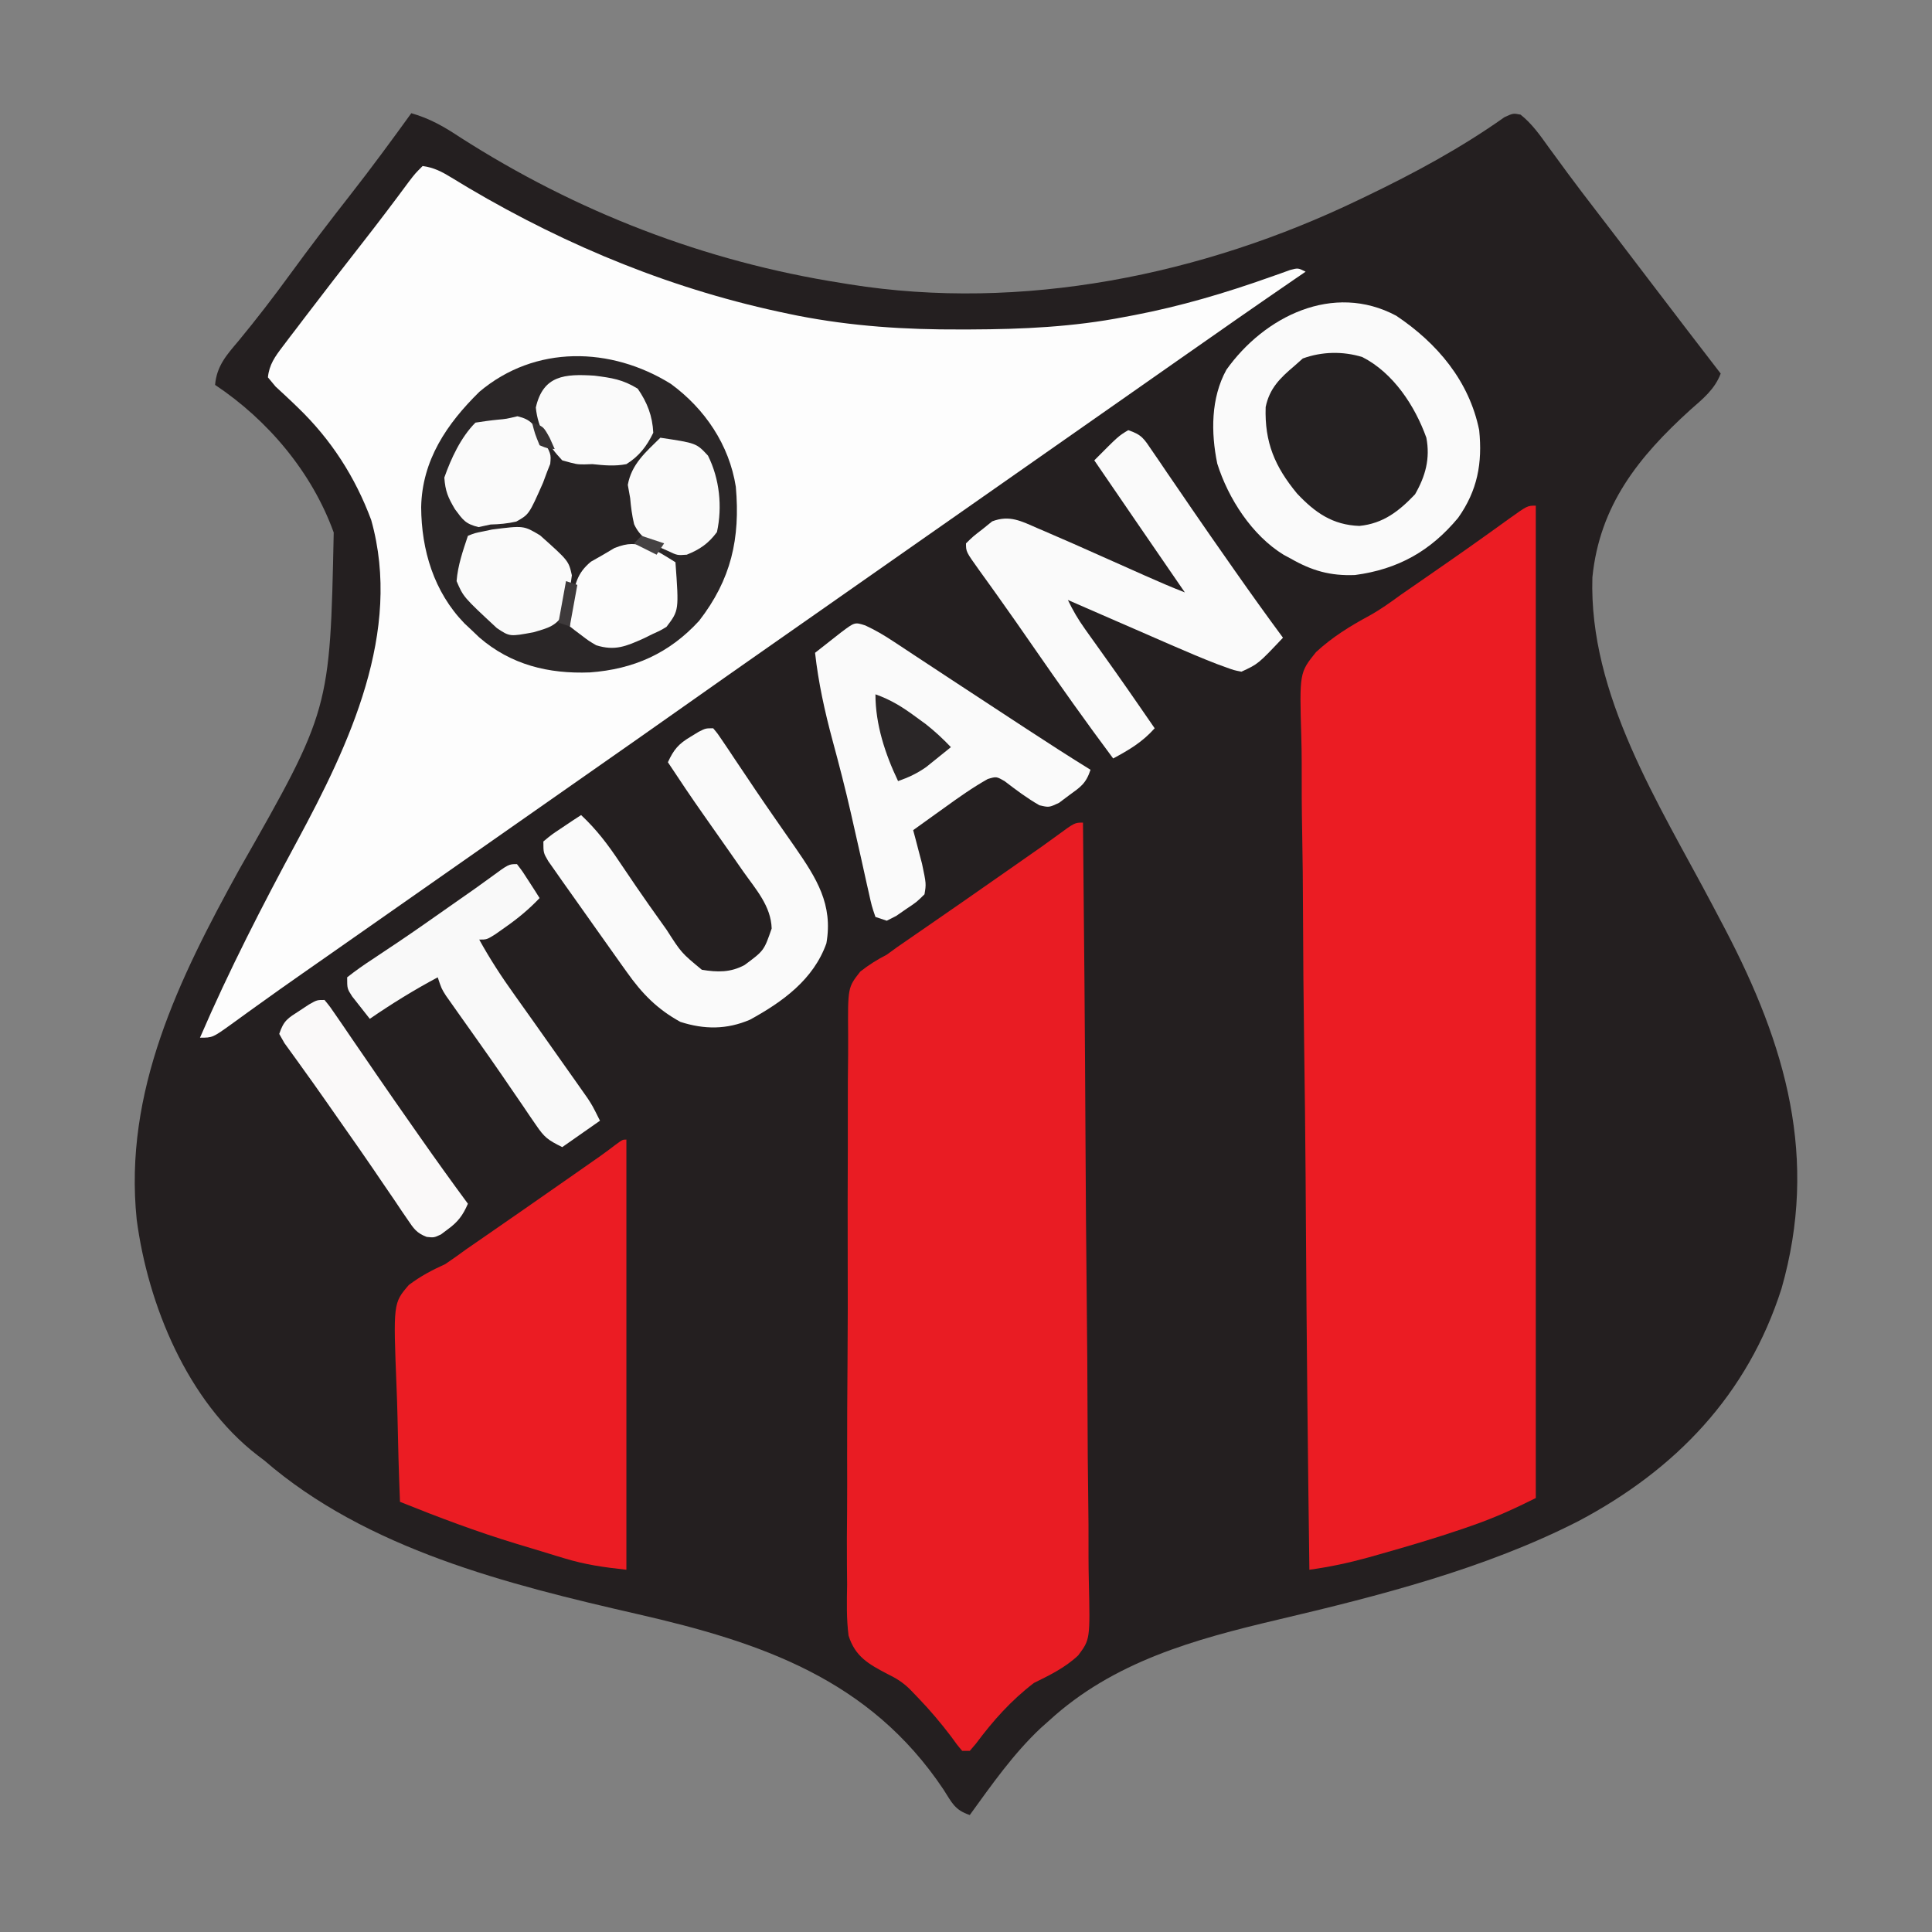 <?xml version="1.0" encoding="UTF-8"?>
<svg version="1.1" xmlns="http://www.w3.org/2000/svg" width="512" height="512">
<rect width="100%" height="100%" fill="#808080" stroke="none"/>
<path d="M0 0 C4.837 1.373 8.665 3.556 12.812 6.312 C43.687 26.121 77.777 39.325 114 45 C114.712 45.117 115.423 45.234 116.156 45.355 C161.847 52.635 209.696 42.894 251 23 C252.035 22.505 252.035 22.505 253.092 22 C265.808 15.887 278.164 9.222 289.695 1.055 C292 0 292 0 293.965 0.379 C297.051 2.837 299.147 5.872 301.438 9.062 C302.513 10.529 303.59 11.995 304.668 13.461 C305.22 14.216 305.772 14.971 306.341 15.749 C308.931 19.264 311.589 22.726 314.25 26.188 C315.335 27.603 316.419 29.018 317.504 30.434 C318.065 31.166 318.626 31.898 319.204 32.652 C322.539 37.012 325.862 41.382 329.188 45.75 C335.102 53.518 341.035 61.271 347 69 C345.408 73.224 342.233 75.722 338.938 78.625 C325.258 91.05 314.929 103.878 313 123 C312.03 154.178 330.642 183.028 344.695 209.629 C345.464 211.086 346.232 212.543 347 214 C347.533 215.011 347.533 215.011 348.077 216.042 C364.342 247.084 372.973 276.967 363.125 311.473 C354.145 339.629 335.07 359.487 309.284 373.118 C284.524 385.76 256.514 392.904 229.562 399.25 C207.552 404.449 186.089 410.32 169 426 C168.281 426.639 167.561 427.279 166.82 427.938 C159.534 434.783 153.847 442.937 148 451 C143.968 449.656 143.29 447.736 141 444.188 C121.456 415.003 92.761 405.258 59.935 397.75 C25.606 389.891 -11.816 380.57 -39 357 C-39.878 356.337 -39.878 356.337 -40.773 355.66 C-59.357 341.308 -69.791 315.773 -72.773 293.206 C-76.266 259.274 -61.568 229.354 -45.596 200.418 C-21.54 158.176 -21.54 158.176 -20.562 111.125 C-26.315 95.207 -37.927 81.382 -52 72 C-51.578 66.997 -48.939 64.055 -45.812 60.375 C-41.055 54.61 -36.523 48.731 -32.125 42.688 C-26.902 35.529 -21.539 28.501 -16.07 21.529 C-10.55 14.47 -5.248 7.262 0 0 Z " fill="#241F20" transform="translate(109,30)"/>
<path d="M0 0 C2.957 0.382 5.154 1.534 7.668 3.082 C8.741 3.729 8.741 3.729 9.835 4.389 C10.612 4.859 11.388 5.329 12.188 5.812 C38.712 21.468 66.958 32.99 97.125 39.188 C97.875 39.343 98.626 39.498 99.399 39.657 C113.811 42.47 127.917 43.376 142.562 43.312 C143.879 43.31 143.879 43.31 145.221 43.307 C159.007 43.259 172.435 42.64 186 40 C186.886 39.834 187.773 39.667 188.686 39.496 C200.934 37.139 212.658 33.675 224.41 29.503 C225.373 29.164 226.336 28.826 227.328 28.477 C228.611 28.014 228.611 28.014 229.919 27.542 C232 27 232 27 234 28 C233.077 28.632 232.154 29.263 231.203 29.914 C220.945 36.945 210.746 44.06 200.564 51.202 C196.378 54.137 192.189 57.068 188 60 C186.333 61.167 184.667 62.333 183 63.5 C113 112.5 113 112.5 110.499 114.25 C108.835 115.415 107.171 116.581 105.507 117.746 C101.303 120.688 97.099 123.63 92.895 126.57 C85.086 132.032 77.282 137.5 69.5 143 C60.869 149.101 52.21 155.161 43.548 161.218 C39.365 164.144 35.182 167.072 31 170 C29.333 171.167 27.667 172.333 26 173.5 C25.175 174.077 24.35 174.655 23.5 175.25 C-4 194.5 -4 194.5 -6.501 196.25 C-8.165 197.415 -9.829 198.581 -11.493 199.746 C-15.697 202.688 -19.901 205.63 -24.105 208.57 C-24.947 209.159 -25.789 209.748 -26.656 210.355 C-28.328 211.524 -30.001 212.692 -31.674 213.86 C-35.779 216.728 -39.868 219.617 -43.93 222.547 C-45.101 223.388 -45.101 223.388 -46.296 224.246 C-47.772 225.306 -49.243 226.373 -50.71 227.446 C-55.665 231 -55.665 231 -59 231 C-51.299 213.133 -42.439 195.907 -33.195 178.793 C-19.435 153.263 -5.308 123.464 -13.625 93.812 C-17.871 82.41 -24.228 72.524 -32.992 64.07 C-33.5 63.579 -34.009 63.088 -34.532 62.582 C-35.997 61.187 -37.485 59.816 -38.973 58.445 C-39.642 57.638 -40.311 56.831 -41 56 C-40.657 52.636 -39.126 50.514 -37.113 47.867 C-36.511 47.07 -35.91 46.273 -35.29 45.451 C-34.637 44.601 -33.985 43.751 -33.312 42.875 C-32.642 41.991 -31.972 41.108 -31.281 40.197 C-26.197 33.514 -21.05 26.88 -15.877 20.265 C-11.731 14.962 -7.672 9.602 -3.672 4.188 C-2 2 -2 2 0 0 Z " fill="#FDFDFD" transform="translate(112,44)"/>
<path d="M0 0 C0 86.79 0 173.58 0 263 C-5.748 265.874 -10.952 268.243 -16.938 270.312 C-17.781 270.606 -18.625 270.899 -19.495 271.202 C-26.702 273.656 -33.985 275.81 -41.312 277.875 C-42.368 278.173 -43.423 278.471 -44.51 278.779 C-49.68 280.204 -54.68 281.265 -60 282 C-60.411 251.52 -60.729 221.04 -60.919 190.558 C-60.942 186.955 -60.965 183.351 -60.989 179.748 C-60.993 179.03 -60.998 178.313 -61.003 177.574 C-61.081 165.978 -61.223 154.383 -61.389 142.788 C-61.557 130.879 -61.657 118.97 -61.694 107.06 C-61.716 100.374 -61.772 93.692 -61.903 87.007 C-62.026 80.708 -62.063 74.413 -62.036 68.113 C-62.041 65.808 -62.076 63.502 -62.146 61.197 C-62.629 44.263 -62.629 44.263 -58.235 38.81 C-53.976 34.87 -49.245 31.935 -44.155 29.19 C-41.195 27.556 -38.538 25.644 -35.809 23.652 C-34.019 22.412 -32.229 21.174 -30.438 19.938 C-24.88 16.093 -19.326 12.246 -13.828 8.316 C-13.04 7.754 -12.252 7.191 -11.44 6.612 C-9.974 5.563 -8.511 4.51 -7.051 3.453 C-2.22 0 -2.22 0 0 0 Z " fill="#EB1C23" transform="translate(407,134)"/>
<path d="M0 0 C0.304 28.398 0.533 56.796 0.674 85.196 C0.741 98.383 0.832 111.568 0.981 124.754 C1.11 136.248 1.194 147.741 1.223 159.235 C1.24 165.321 1.28 171.405 1.374 177.491 C1.463 183.221 1.49 188.949 1.47 194.68 C1.474 196.781 1.5 198.882 1.55 200.982 C1.899 216.458 1.899 216.458 -1.269 220.699 C-4.742 223.963 -8.742 225.898 -13 228 C-19.073 232.65 -23.808 237.973 -28.371 244.094 C-29.177 245.037 -29.177 245.037 -30 246 C-30.66 246 -31.32 246 -32 246 C-33.375 244.383 -33.375 244.383 -35 242.125 C-37.729 238.541 -40.562 235.184 -43.688 231.938 C-44.413 231.183 -45.139 230.429 -45.887 229.652 C-47.803 227.791 -49.442 226.783 -51.876 225.59 C-56.872 222.971 -60.363 221.01 -62.12 215.465 C-62.699 210.97 -62.589 206.476 -62.505 201.955 C-62.516 200.221 -62.533 198.487 -62.554 196.754 C-62.596 192.061 -62.563 187.371 -62.513 182.678 C-62.471 177.76 -62.491 172.843 -62.502 167.926 C-62.51 159.669 -62.469 151.414 -62.4 143.158 C-62.32 133.62 -62.315 124.085 -62.35 114.546 C-62.382 105.36 -62.364 96.175 -62.321 86.989 C-62.304 83.084 -62.304 79.18 -62.318 75.275 C-62.333 70.675 -62.302 66.078 -62.237 61.478 C-62.221 59.793 -62.219 58.108 -62.234 56.422 C-62.333 43.695 -62.333 43.695 -59.015 39.477 C-56.749 37.688 -54.559 36.321 -52 35 C-51.071 34.326 -50.142 33.653 -49.184 32.959 C-48.395 32.414 -47.606 31.87 -46.793 31.309 C-45.886 30.681 -44.979 30.053 -44.045 29.406 C-43.102 28.756 -42.159 28.107 -41.188 27.438 C-39.16 26.034 -37.133 24.63 -35.105 23.227 C-33.583 22.173 -33.583 22.173 -32.029 21.099 C-27.342 17.851 -22.67 14.583 -18 11.312 C-17.195 10.749 -16.389 10.186 -15.559 9.605 C-14.797 9.072 -14.035 8.538 -13.25 7.988 C-12.532 7.486 -11.814 6.984 -11.074 6.467 C-9.693 5.49 -8.32 4.5 -6.957 3.498 C-2.197 0 -2.197 0 0 0 Z " fill="#E91C23" transform="translate(287,218)"/>
<path d="M0 0 C9.009 6.584 15.479 16.157 17.223 27.273 C18.435 40.999 15.986 51.841 7.5 62.793 C-0.452 71.455 -9.852 75.616 -21.43 76.469 C-32.401 76.901 -42.377 74.46 -50.785 67.176 C-51.443 66.548 -52.1 65.92 -52.777 65.273 C-53.733 64.378 -53.733 64.378 -54.707 63.465 C-62.795 55.117 -66.1 44.05 -66.165 32.676 C-65.916 20.203 -59.36 10.573 -50.715 2.086 C-35.964 -10.358 -15.891 -9.879 0 0 Z " fill="#2A2627" transform="translate(177.777,101.727)"/>
<path d="M0 0 C0 37.62 0 75.24 0 114 C-6.135 113.318 -10.749 112.689 -16.465 110.961 C-17.48 110.655 -17.48 110.655 -18.516 110.343 C-19.942 109.911 -21.366 109.476 -22.789 109.037 C-24.899 108.387 -27.012 107.753 -29.127 107.121 C-39.633 103.939 -49.818 100.095 -60 96 C-60.305 88.475 -60.515 80.952 -60.659 73.423 C-60.719 70.865 -60.801 68.307 -60.905 65.75 C-61.794 43.351 -61.794 43.351 -57.662 38.539 C-54.55 36.19 -51.544 34.61 -48 33 C-46.141 31.742 -44.306 30.446 -42.5 29.113 C-40.668 27.844 -38.835 26.577 -37 25.312 C-35.004 23.93 -33.008 22.547 -31.012 21.164 C-30.016 20.475 -29.02 19.785 -27.994 19.075 C-23.258 15.792 -18.534 12.491 -13.812 9.188 C-12.982 8.607 -12.151 8.027 -11.295 7.429 C-10.523 6.889 -9.752 6.349 -8.957 5.793 C-8.286 5.324 -7.616 4.855 -6.925 4.372 C-5.536 3.382 -4.169 2.363 -2.815 1.325 C-1 0 -1 0 0 0 Z " fill="#EB1C23" transform="translate(166,302)"/>
<path d="M0 0 C10.88 7.282 19.336 17.305 21.984 30.328 C22.874 39.061 21.533 46.321 16.406 53.555 C9.11 62.33 0.52 67.191 -10.918 68.715 C-17.472 68.981 -22.36 67.577 -28.016 64.328 C-28.609 64.012 -29.202 63.696 -29.812 63.371 C-38.224 58.22 -44.516 48.446 -47.43 39.184 C-49.12 30.947 -49.141 21.846 -45.016 14.328 C-34.979 0.215 -16.718 -8.925 0 0 Z " fill="#FAFAFA" transform="translate(370.016,83.672)"/>
<path d="M0 0 C3.644 1.215 4.174 2.3 6.301 5.426 C7.262 6.824 7.262 6.824 8.242 8.251 C9.267 9.766 9.267 9.766 10.312 11.312 C11.756 13.418 13.2 15.524 14.645 17.629 C15.372 18.695 16.1 19.761 16.85 20.86 C20.035 25.512 23.264 30.133 26.5 34.75 C27.074 35.571 27.648 36.391 28.24 37.237 C32.425 43.208 36.668 49.134 41 55 C34.432 61.955 34.432 61.955 30 64 C28.029 63.624 28.029 63.624 25.858 62.831 C25.062 62.542 24.266 62.253 23.446 61.955 C19.602 60.454 15.807 58.864 12.027 57.207 C11.219 56.856 10.41 56.505 9.577 56.144 C7.029 55.037 4.483 53.925 1.938 52.812 C0.196 52.055 -1.545 51.298 -3.287 50.541 C-7.526 48.698 -11.764 46.85 -16 45 C-14.697 47.736 -13.258 50.188 -11.496 52.652 C-10.762 53.685 -10.762 53.685 -10.013 54.739 C-9.493 55.464 -8.973 56.19 -8.438 56.938 C-7.358 58.455 -6.278 59.974 -5.199 61.492 C-4.662 62.247 -4.125 63.002 -3.572 63.78 C-1.274 67.025 0.992 70.291 3.25 73.562 C3.977 74.616 4.704 75.669 5.453 76.754 C5.964 77.495 6.474 78.236 7 79 C3.723 82.67 0.285 84.693 -4 87 C-11.192 77.354 -18.142 67.555 -24.988 57.661 C-28.196 53.026 -31.414 48.402 -34.691 43.816 C-35.253 43.03 -35.814 42.243 -36.393 41.433 C-37.44 39.97 -38.491 38.509 -39.547 37.051 C-43 32.22 -43 32.22 -43 30 C-41.129 28.168 -41.129 28.168 -38.562 26.188 C-37.739 25.521 -36.915 24.855 -36.066 24.168 C-31.428 22.401 -28.328 24.122 -24 26 C-23.398 26.257 -22.796 26.514 -22.175 26.778 C-17.009 28.985 -11.878 31.269 -6.75 33.562 C-4.437 34.593 -2.124 35.622 0.19 36.65 C1.621 37.286 3.051 37.924 4.481 38.563 C7.961 40.116 11.45 41.616 15 43 C14.357 42.065 13.714 41.131 13.051 40.168 C5.682 29.458 -1.663 18.732 -9 8 C-2.606 1.563 -2.606 1.563 0 0 Z " fill="#FAFAFA" transform="translate(299,114)"/>
<path d="M0 0 C2.592 1.209 4.883 2.546 7.268 4.121 C8.157 4.705 9.046 5.288 9.961 5.889 C11.391 6.838 11.391 6.838 12.85 7.805 C14.908 9.158 16.965 10.511 19.022 11.864 C20.101 12.575 21.179 13.286 22.29 14.019 C27.485 17.446 32.694 20.851 37.903 24.257 C39.563 25.343 41.222 26.43 42.88 27.518 C48.437 31.157 54.014 34.749 59.663 38.242 C58.429 41.943 57.035 42.787 53.913 45.055 C53.052 45.701 52.191 46.347 51.303 47.012 C48.663 48.242 48.663 48.242 46.116 47.645 C42.848 45.777 39.926 43.578 36.944 41.289 C34.729 40.002 34.729 40.002 32.432 40.688 C28.367 42.97 24.626 45.639 20.85 48.367 C20.062 48.931 19.274 49.494 18.462 50.074 C16.525 51.459 14.593 52.849 12.663 54.242 C12.879 55.051 13.096 55.859 13.319 56.692 C13.598 57.76 13.876 58.829 14.163 59.93 C14.441 60.986 14.72 62.041 15.007 63.129 C16.13 68.46 16.13 68.46 15.663 71.242 C13.581 73.297 13.581 73.297 10.85 75.117 C9.957 75.734 9.064 76.35 8.143 76.985 C7.325 77.4 6.506 77.815 5.663 78.242 C4.178 77.747 4.178 77.747 2.663 77.242 C1.683 74.373 1.683 74.373 0.831 70.516 C0.674 69.825 0.516 69.133 0.354 68.421 C-0.159 66.156 -0.654 63.887 -1.15 61.617 C-1.851 58.495 -2.561 55.375 -3.271 52.254 C-3.446 51.479 -3.621 50.703 -3.801 49.904 C-5.284 43.37 -6.959 36.897 -8.712 30.43 C-10.78 22.736 -12.454 15.176 -13.337 7.242 C-11.88 6.094 -10.422 4.949 -8.962 3.805 C-7.744 2.848 -7.744 2.848 -6.501 1.871 C-2.807 -0.91 -2.807 -0.91 0 0 Z " fill="#FAFAFA" transform="translate(229.337,165.758)"/>
<path d="M0 0 C1.214 1.443 1.214 1.443 2.582 3.488 C3.096 4.248 3.61 5.009 4.139 5.792 C4.967 7.04 4.967 7.04 5.812 8.312 C6.984 10.055 8.156 11.797 9.328 13.539 C10.234 14.891 10.234 14.891 11.158 16.271 C12.954 18.932 14.776 21.575 16.609 24.211 C17.188 25.046 17.767 25.881 18.364 26.741 C19.468 28.331 20.574 29.918 21.685 31.503 C27.369 39.736 31.818 46.67 30 57 C26.584 66.588 18.424 72.48 9.762 77.227 C3.568 79.883 -2.386 79.842 -8.688 77.812 C-14.811 74.462 -18.885 70.282 -22.875 64.625 C-23.323 64 -23.772 63.375 -24.234 62.731 C-25.247 61.313 -26.255 59.892 -27.259 58.468 C-28.523 56.676 -29.792 54.888 -31.065 53.103 C-33.281 49.991 -35.486 46.872 -37.688 43.75 C-38.407 42.738 -39.127 41.725 -39.869 40.682 C-40.535 39.73 -41.201 38.778 -41.887 37.797 C-42.487 36.944 -43.087 36.092 -43.706 35.214 C-45 33 -45 33 -45 30 C-42.812 28.176 -42.812 28.176 -40 26.312 C-39.072 25.69 -38.144 25.067 -37.188 24.426 C-36.466 23.955 -35.744 23.485 -35 23 C-30.941 26.796 -27.886 30.821 -24.812 35.438 C-23.85 36.86 -22.886 38.282 -21.922 39.703 C-21.438 40.418 -20.954 41.133 -20.455 41.869 C-18.2 45.172 -15.888 48.434 -13.562 51.688 C-12.962 52.532 -12.962 52.532 -12.349 53.394 C-8.429 59.517 -8.429 59.517 -3 64 C1.113 64.674 4.617 64.752 8.336 62.73 C13.467 58.93 13.467 58.93 15.5 53.062 C15.331 47.124 11.297 42.669 8 38 C6.876 36.387 5.752 34.774 4.629 33.16 C2.231 29.721 -0.18 26.292 -2.598 22.867 C-5.813 18.298 -8.926 13.665 -12 9 C-10.442 5.634 -9.213 4.163 -6 2.25 C-4.948 1.608 -4.948 1.608 -3.875 0.953 C-2 0 -2 0 0 0 Z " fill="#FAFAFA" transform="translate(189,193)"/>
<path d="M0 0 C1.508 1.969 1.508 1.969 3.125 4.5 C3.664 5.335 4.203 6.171 4.758 7.031 C5.168 7.681 5.578 8.331 6 9 C3.17 11.975 0.239 14.4 -3.125 16.75 C-4.428 17.67 -4.428 17.67 -5.758 18.609 C-8 20 -8 20 -10 20 C-7.166 25.143 -4.048 29.921 -0.625 34.688 C0.433 36.174 1.49 37.661 2.547 39.148 C3.103 39.929 3.659 40.71 4.232 41.515 C7.378 45.937 10.504 50.373 13.625 54.812 C14.229 55.666 14.833 56.52 15.455 57.399 C16.019 58.202 16.583 59.005 17.164 59.832 C17.664 60.541 18.163 61.25 18.678 61.98 C20 64 20 64 22 68 C18.7 70.31 15.4 72.62 12 75 C8.142 73.071 7.308 72.466 5.039 69.133 C4.491 68.339 3.944 67.545 3.38 66.726 C2.801 65.868 2.222 65.009 1.625 64.125 C0.385 62.316 -0.856 60.508 -2.098 58.699 C-2.736 57.764 -3.374 56.828 -4.032 55.865 C-5.997 53.004 -7.991 50.165 -9.996 47.332 C-10.636 46.428 -11.275 45.523 -11.934 44.591 C-13.169 42.847 -14.405 41.104 -15.644 39.362 C-16.201 38.571 -16.758 37.78 -17.332 36.965 C-17.824 36.27 -18.316 35.575 -18.823 34.859 C-20 33 -20 33 -21 30 C-27.244 33.336 -33.168 36.988 -39 41 C-40.009 39.736 -41.007 38.464 -42 37.188 C-42.557 36.48 -43.114 35.772 -43.688 35.043 C-45 33 -45 33 -45 30 C-42.787 28.254 -40.607 26.718 -38.25 25.188 C-36.787 24.211 -35.325 23.233 -33.863 22.254 C-33.079 21.732 -32.295 21.21 -31.487 20.672 C-27.094 17.718 -22.769 14.668 -18.438 11.625 C-17.606 11.043 -16.774 10.46 -15.917 9.86 C-15.118 9.3 -14.319 8.741 -13.496 8.164 C-12.734 7.631 -11.972 7.097 -11.187 6.548 C-9.758 5.536 -8.337 4.513 -6.926 3.476 C-2.196 0 -2.196 0 0 0 Z " fill="#F9F9F9" transform="translate(137,229)"/>
<path d="M0 0 C8.218 4.183 13.94 12.918 16.977 21.379 C18.023 26.911 16.754 31.54 13.977 36.379 C9.688 40.885 5.519 44.125 -0.773 44.754 C-7.863 44.504 -12.502 41.245 -17.273 36.191 C-23.163 29.072 -25.92 22.614 -25.609 13.254 C-24.603 8.316 -21.781 5.549 -18.023 2.379 C-17.281 1.719 -16.538 1.059 -15.773 0.379 C-10.72 -1.459 -5.161 -1.584 0 0 Z " fill="#252122" transform="translate(361.023,94.621)"/>
<path d="M0 0 C1.474 1.794 1.474 1.794 3.203 4.328 C3.847 5.264 4.491 6.199 5.154 7.163 C6.192 8.691 6.192 8.691 7.25 10.25 C8.703 12.365 10.156 14.479 11.609 16.594 C12.343 17.666 13.078 18.739 13.834 19.844 C17.028 24.499 20.261 29.127 23.5 33.75 C24.074 34.57 24.648 35.391 25.24 36.236 C29.425 42.208 33.668 48.134 38 54 C36.665 57.086 35.349 58.844 32.625 60.812 C32.04 61.252 31.455 61.692 30.852 62.145 C29 63 29 63 27.069 62.789 C24.399 61.771 23.631 60.587 22.039 58.23 C21.492 57.434 20.945 56.637 20.382 55.817 C19.802 54.949 19.222 54.081 18.625 53.188 C17.374 51.357 16.123 49.526 14.871 47.695 C14.232 46.752 13.592 45.809 12.933 44.837 C10.478 41.234 7.978 37.665 5.47 34.099 C3.716 31.604 1.971 29.103 0.227 26.602 C-1.797 23.704 -3.842 20.824 -5.914 17.961 C-6.345 17.358 -6.777 16.756 -7.221 16.135 C-8.348 14.563 -9.484 12.998 -10.621 11.434 C-11.304 10.229 -11.304 10.229 -12 9 C-10.792 5.376 -9.703 4.848 -6.562 2.812 C-5.759 2.283 -4.956 1.753 -4.129 1.207 C-2 0 -2 0 0 0 Z " fill="#FAF9F9" transform="translate(86,265)"/>
<path d="M0 0 C0.495 0.309 0.99 0.619 1.5 0.938 C7.016 3.282 15.041 3.987 21 3 C22.632 1.53 22.632 1.53 24 0 C24.66 0 25.32 0 26 0 C24.125 4.875 24.125 4.875 23 6 C22.597 12.178 23.777 17.959 25 24 C23.868 24.615 22.736 25.23 21.57 25.863 C20.088 26.679 18.607 27.496 17.125 28.312 C16.379 28.717 15.632 29.121 14.863 29.537 C14.148 29.933 13.432 30.33 12.695 30.738 C12.035 31.1 11.376 31.461 10.696 31.833 C8.695 33.055 8.695 33.055 7 36 C6.691 35.175 6.381 34.35 6.062 33.5 C3.45 28.312 -1.6 23.158 -7.145 21.27 C-9.225 20.932 -9.225 20.932 -12 21 C-11.01 19.515 -11.01 19.515 -10 18 C-9.049 17.838 -9.049 17.838 -8.078 17.672 C-5.716 17.145 -5.716 17.145 -4.297 14.453 C-3.786 13.396 -3.276 12.339 -2.75 11.25 C-1.969 9.68 -1.969 9.68 -1.172 8.078 C-0.037 5.098 0.256 3.145 0 0 Z " fill="#272324" transform="translate(145,119)"/>
<path d="M0 0 C7.567 6.755 7.567 6.755 8.426 10.586 C8.182 12.933 7.647 14.903 6.875 17.129 C6.71 18.243 6.545 19.356 6.375 20.504 C4.325 24.091 2.112 24.546 -1.738 25.684 C-8.029 26.857 -8.029 26.857 -11.441 24.59 C-20.317 16.347 -20.317 16.347 -22.125 12.129 C-21.791 7.918 -20.453 4.114 -19.125 0.129 C-17.305 -0.602 -17.305 -0.602 -15 -1.059 C-14.255 -1.217 -13.51 -1.376 -12.742 -1.539 C-4.349 -2.604 -4.349 -2.604 0 0 Z " fill="#FAFAFA" transform="translate(143.125,141.871)"/>
<path d="M0 0 C2.494 1.146 4.658 2.548 7 4 C7.933 16.772 7.933 16.772 4.625 21.125 C2.98 22.109 2.98 22.109 1 23 C0.192 23.397 -0.616 23.794 -1.449 24.203 C-6.048 26.265 -9.032 27.558 -14 26 C-16.02 24.809 -16.02 24.809 -17.812 23.438 C-18.417 22.982 -19.022 22.527 -19.645 22.059 C-20.092 21.709 -20.539 21.36 -21 21 C-20.884 19.624 -20.757 18.249 -20.625 16.875 C-20.555 16.109 -20.486 15.344 -20.414 14.555 C-19.662 9.915 -19.125 6.928 -15.391 3.848 C-14.354 3.259 -13.318 2.669 -12.25 2.062 C-11.224 1.455 -10.198 0.848 -9.141 0.223 C-5.483 -1.201 -3.735 -1.074 0 0 Z " fill="#FCFCFC" transform="translate(172,145)"/>
<path d="M0 0 C3.76 0.899 4.264 2.231 6.312 5.438 C8.945 9.95 8.945 9.95 8.691 12.633 C8.422 13.311 8.153 13.989 7.875 14.688 C7.514 15.659 7.153 16.631 6.781 17.633 C3.074 26.015 3.074 26.015 -0.312 27.914 C-2.629 28.438 -4.754 28.623 -7.125 28.688 C-8.177 28.914 -9.229 29.141 -10.312 29.375 C-13.798 28.523 -14.455 27.467 -16.562 24.625 C-18.396 21.519 -19.11 19.898 -19.375 16.25 C-17.602 11.198 -14.97 5.532 -11.125 1.688 C-9.171 1.389 -7.214 1.103 -5.246 0.914 C-2.942 0.707 -2.942 0.707 0 0 Z " fill="#FAFAFA" transform="translate(137.125,110.312)"/>
<path d="M0 0 C4.622 0.595 7.442 0.992 11.457 3.445 C13.987 7.103 15.375 10.685 15.582 15.133 C13.847 18.699 11.853 21.328 8.457 23.445 C5.369 24.049 2.567 23.773 -0.543 23.445 C-1.251 23.469 -1.958 23.492 -2.688 23.516 C-4.73 23.508 -4.73 23.508 -8.543 22.445 C-12.335 18.448 -15 13.986 -15.543 8.445 C-13.612 -0.131 -7.824 -0.508 0 0 Z " fill="#FAFAFA" transform="translate(157.543,99.555)"/>
<path d="M0 0 C9.544 1.432 9.544 1.432 12.621 4.746 C15.702 10.897 16.463 18.314 15 25 C12.779 28.013 10.461 29.617 7 31 C4.5 31.188 4.5 31.188 2 30 C1.004 29.561 1.004 29.561 -0.012 29.113 C-3.159 27.503 -5.45 26.198 -6.957 22.914 C-7.507 20.596 -7.795 18.372 -8 16 C-8.206 14.845 -8.412 13.69 -8.625 12.5 C-7.643 7.001 -3.889 3.828 0 0 Z " fill="#FAFAFA" transform="translate(175,116)"/>
<path d="M0 0 C4.024 1.417 7.134 3.348 10.562 5.875 C11.492 6.553 12.421 7.231 13.379 7.93 C15.775 9.822 17.896 11.792 20 14 C18.61 15.132 17.213 16.256 15.812 17.375 C15.035 18.001 14.258 18.628 13.457 19.273 C11.031 20.978 8.787 22.02 6 23 C2.574 15.822 0 7.997 0 0 Z " fill="#2A2627" transform="translate(232,184)"/>
<path d="M0 0 C0.99 0.33 1.98 0.66 3 1 C2.34 4.63 1.68 8.26 1 12 C0.01 11.67 -0.98 11.34 -2 11 C-1.34 7.37 -0.68 3.74 0 0 Z " fill="#3E3A3B" transform="translate(150,154)"/>
<path d="M0 0 C3 1 3 1 4.688 4.062 C5.121 5.032 5.554 6.001 6 7 C4.125 6.875 4.125 6.875 2 6 C0.75 2.938 0.75 2.938 0 0 Z " fill="#363233" transform="translate(141,112)"/>
<path d="M0 0 C1.98 0.66 3.96 1.32 6 2 C5.01 3.485 5.01 3.485 4 5 C2.02 4.01 0.04 3.02 -2 2 C-1.34 1.34 -0.68 0.68 0 0 Z " fill="#454243" transform="translate(170,142)"/>
</svg>
